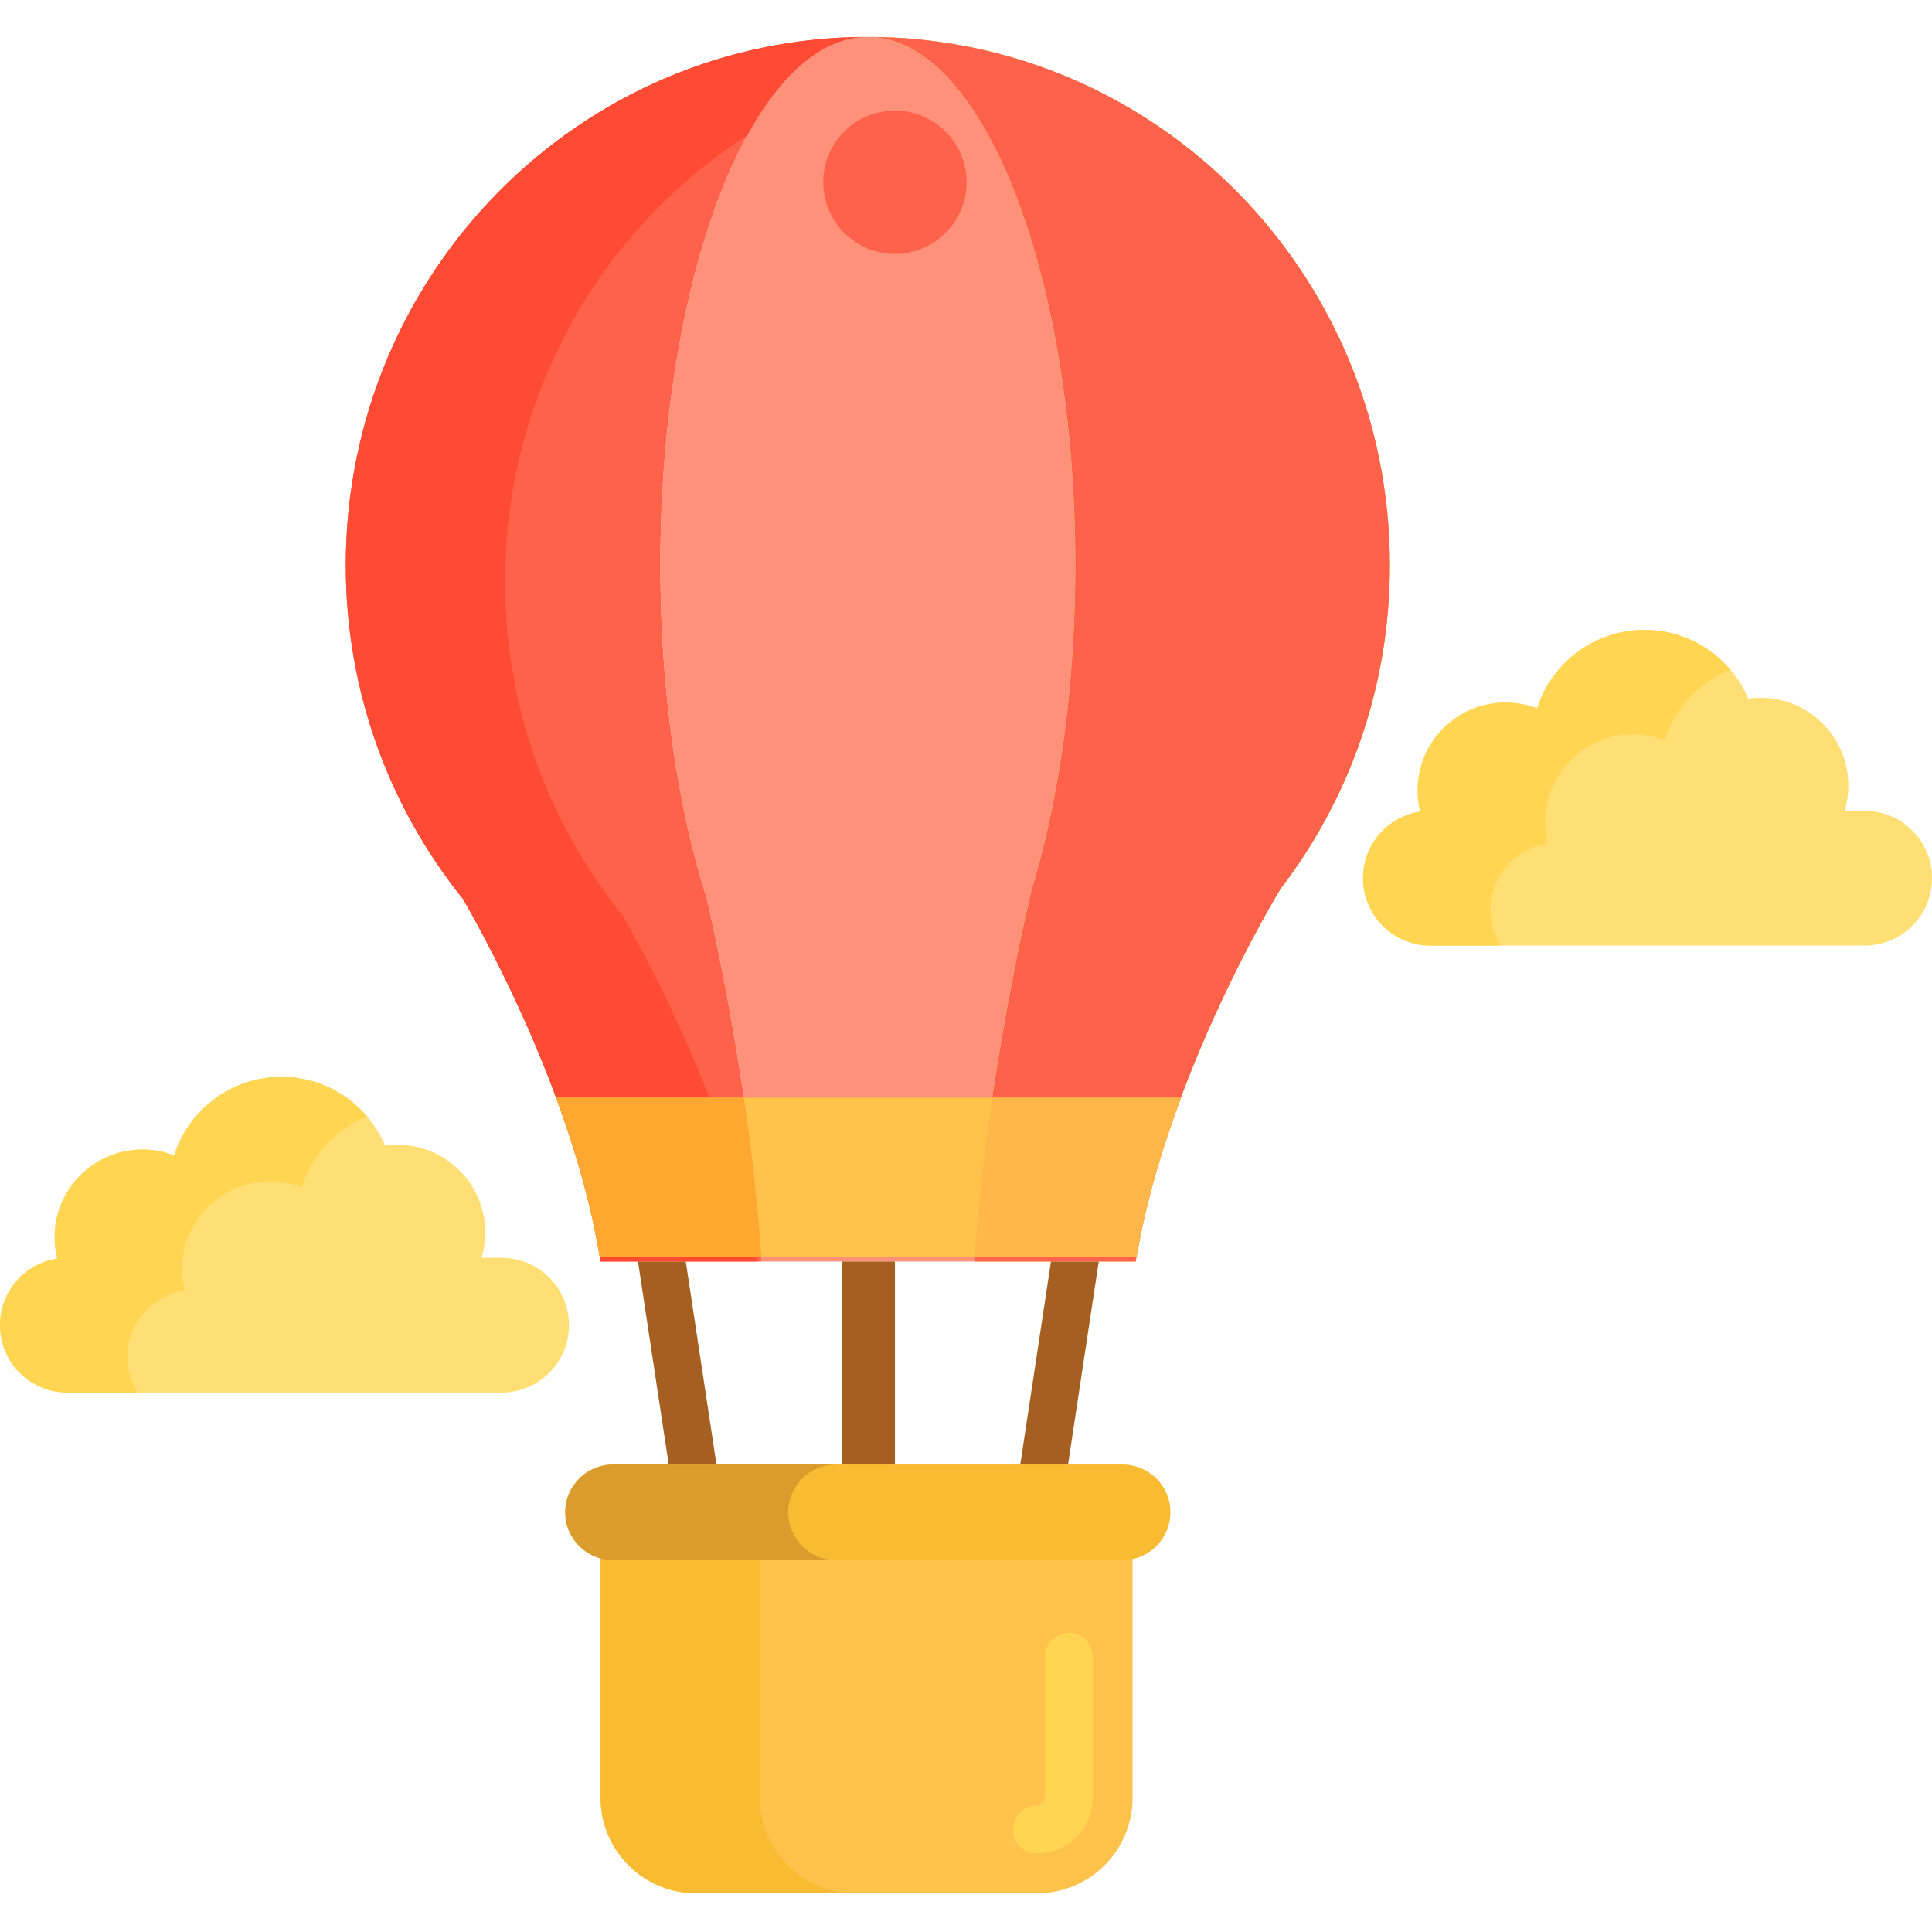 <svg height="485pt" viewBox="0 -9 485.276 485" width="485pt" xmlns="http://www.w3.org/2000/svg"><path d="m191.301 307.73h53.422c3.039-46.738 14.426-93.438 14.426-93.438h-.016c6.867-22.484 10.969-50.719 10.969-81.41 0-73.312-23.336-132.746-52.117-132.746-28.785 0-52.117 59.434-52.117 132.746 0 31.797 4.395 60.969 11.711 83.828 2.609 11.398 11.227 51.285 13.723 91.02zm0 0" fill="#ff9079"/><path d="m86.855 132.883c0 31.797 11.051 60.969 29.465 83.828 6.562 11.398 28.246 51.285 34.527 91.02h40.453c-2.496-39.734-11.113-79.625-13.723-91.02-7.316-22.859-11.711-52.031-11.711-83.828 0-73.312 23.332-132.746 52.113-132.746-72.418 0-131.125 59.434-131.125 132.746zm0 0" fill="#ff624b"/><path d="m349.109 132.883c0-73.312-58.707-132.746-131.129-132.746 28.785 0 52.117 59.434 52.117 132.746 0 30.691-4.102 58.926-10.965 81.41h.012s-11.387 46.703-14.422 93.438h40.539c7.641-46.738 36.293-93.438 36.293-93.438h-.039c17.277-22.484 27.594-50.719 27.594-81.41zm0 0" fill="#ccc033"/><path d="m260.48 466.414h-85.633c-13.254 0-24-10.746-24-24v-79.574c0-2.211 1.789-4 4-4h125.633c2.211 0 4 1.789 4 4v79.574c0 13.254-10.742 24-24 24zm0 0" fill="#ffc34c"/><path d="m260.48 456.41c-3.312 0-6-2.684-6-6 0-3.312 2.688-6 6-6 1.105 0 2-.895 2-2v-35.422c0-3.312 2.688-6 6-6 3.316 0 6 2.688 6 6v35.422c0 7.723-6.277 14-14 14zm0 0" fill="#ffd551"/><g fill="#a56021"><path d="m263.98 307.73-7.73 51.109h12l7.73-51.109zm0 0"/><path d="m172.25 307.73 7.73 51.109h-12l-7.73-51.109zm0 0"/><path d="m211.449 307.73h13.336v51.109h-13.336zm0 0"/></g><path d="m249.234 266.57c-1.852 12.504-3.492 26.23-4.43 40h40.664c0-.004.004-.004.004-.008.285-1.672.598-3.34.934-5.004.023-.109.043-.219.066-.332.328-1.609.676-3.215 1.047-4.816.02-.078.035-.156.055-.234 1.574-6.781 3.504-13.477 5.645-19.945.023-.066.047-.133.066-.199.508-1.527 1.023-3.039 1.555-4.539.039-.117.082-.234.121-.352.547-1.535 1.094-3.055 1.656-4.562v-.004h-47.383zm0 0" fill="#ffa730"/><path d="m190.848 442.414v-79.574c0-2.211 1.789-4 4-4h-40c-2.211 0-4 1.789-4 4v79.574c0 13.254 10.746 24 24 24h40c-13.258 0-24-10.742-24-24zm0 0" fill="#f9bb32"/><path d="m281.98 382.719h-128c-6.625 0-12-5.371-12-12s5.375-12 12-12h128c6.629 0 12 5.371 12 12s-5.371 12-12 12zm0 0" fill="#f9bb32"/><path d="m197.98 370.719c0-6.629 5.375-12 12-12h-56c-6.625 0-12 5.371-12 12s5.375 12 12 12h56c-6.625 0-12-5.371-12-12zm0 0" fill="#db9c2e"/><path d="m125.992 306.801h-5.027c.602-2.008.93-4.137.93-6.34 0-12.184-9.875-22.062-22.059-22.062-1.051 0-2.082.078-3.098.223-4.285-10.152-14.336-17.277-26.047-17.277-12.641 0-23.34 8.293-26.957 19.738-2.465-.957-5.148-1.484-7.953-1.484-12.184 0-22.062 9.879-22.062 22.062 0 1.84.227 3.625.652 5.332-8.133 1.23-14.367 8.25-14.367 16.73 0 9.344 7.574 16.918 16.918 16.918h109.07c9.344 0 16.918-7.574 16.918-16.918 0-9.348-7.574-16.922-16.918-16.922zm0 0" fill="#ffdf74"/><path d="m32.004 331.719c0-8.477 6.234-15.496 14.367-16.727-.422-1.707-.652-3.496-.652-5.336 0-12.184 9.879-22.059 22.062-22.059 2.805 0 5.484.527 7.953 1.48 2.562-8.102 8.684-14.609 16.52-17.727-5.184-6.121-12.918-10.008-21.566-10.008-12.637 0-23.336 8.293-26.953 19.738-2.469-.957-5.148-1.484-7.957-1.484-12.184 0-22.062 9.879-22.062 22.062 0 1.84.23 3.625.656 5.332-8.137 1.23-14.371 8.25-14.371 16.73 0 9.344 7.574 16.918 16.922 16.918h17.641c-1.613-2.594-2.559-5.641-2.559-8.922zm0 0" fill="#ffd551"/><path d="m468.355 194.527h-5.027c.605-2.008.934-4.137.934-6.34 0-12.184-9.879-22.062-22.062-22.062-1.051 0-2.082.078-3.094.223-4.289-10.152-14.336-17.281-26.051-17.281-12.641 0-23.34 8.297-26.953 19.742-2.469-.957-5.152-1.484-7.957-1.484-12.184 0-22.062 9.879-22.062 22.062 0 1.84.227 3.625.652 5.332-8.133 1.23-14.367 8.25-14.367 16.73 0 9.344 7.574 16.918 16.918 16.918h109.07c9.344 0 16.922-7.574 16.922-16.918-.004-9.344-7.578-16.922-16.922-16.922zm0 0" fill="#ffdf74"/><path d="m374.363 219.449c0-8.48 6.238-15.5 14.371-16.73-.426-1.707-.656-3.492-.656-5.332 0-12.184 9.879-22.062 22.062-22.062 2.809 0 5.488.531 7.957 1.484 2.559-8.102 8.684-14.609 16.52-17.73-5.184-6.117-12.918-10.008-21.566-10.008-12.641 0-23.34 8.297-26.953 19.738-2.469-.953-5.152-1.484-7.957-1.484-12.184 0-22.062 9.879-22.062 22.062 0 1.84.227 3.629.652 5.336-8.133 1.23-14.367 8.25-14.367 16.727 0 9.344 7.574 16.922 16.918 16.922h17.645c-1.613-2.594-2.562-5.645-2.562-8.922zm0 0" fill="#ffd551"/><path d="m156.32 220.711c-18.414-22.859-29.465-52.031-29.465-83.828 0-47.141 24.293-88.512 60.879-112.062 8.531-15.52 18.965-24.684 30.246-24.684-72.418 0-131.125 59.434-131.125 132.746 0 31.797 11.051 60.969 29.465 83.828 6.562 11.395 28.246 51.285 34.527 91.02h39.312c-7.035-38.379-27.496-76.004-33.84-87.02zm0 0" fill="#ff4b34"/><path d="m349.109 132.883c0-73.312-58.707-132.746-131.129-132.746 28.785 0 52.117 59.434 52.117 132.746 0 30.691-4.102 58.926-10.965 81.41h.012s-11.387 46.703-14.422 93.438h40.539c7.641-46.738 36.293-93.438 36.293-93.438h-.039c17.277-22.484 27.594-50.719 27.594-81.41zm0 0" fill="#ff624b"/><path d="m296.617 266.57h-156.945c4.625 12.531 8.703 26.254 10.977 40h134.82c2.352-13.77 6.488-27.496 11.148-40zm0 0" fill="#ffc34c"/><path d="m186.859 266.57h-47.188c1.148 3.117 2.262 6.301 3.324 9.543l.047.141c1.586 4.848 3.051 9.816 4.332 14.852.012.043.023.09.035.133 1.289 5.066 2.387 10.195 3.238 15.328v.004h40.57c-.902-13.746-2.523-27.469-4.359-40zm0 0" fill="#ffa730"/><path d="m249.234 266.57c-1.852 12.504-3.492 26.23-4.43 40h40.664s.004-.004.004-.008c.285-1.672.598-3.34.934-5.004.023-.109.043-.219.066-.332.328-1.609.676-3.211 1.047-4.816.02-.078.035-.156.055-.234 1.574-6.781 3.504-13.473 5.645-19.945.023-.066.047-.133.066-.199.508-1.527 1.023-3.043 1.555-4.543.039-.117.082-.23.121-.352.547-1.535 1.094-3.059 1.656-4.562v-.004zm0 0" fill="#ffb74b"/><path d="m242.781 36.633c0 9.941-8.059 18-18 18s-18-8.059-18-18c0-9.941 8.059-18 18-18s18 8.059 18 18zm0 0" fill="#ff624b"/></svg>
